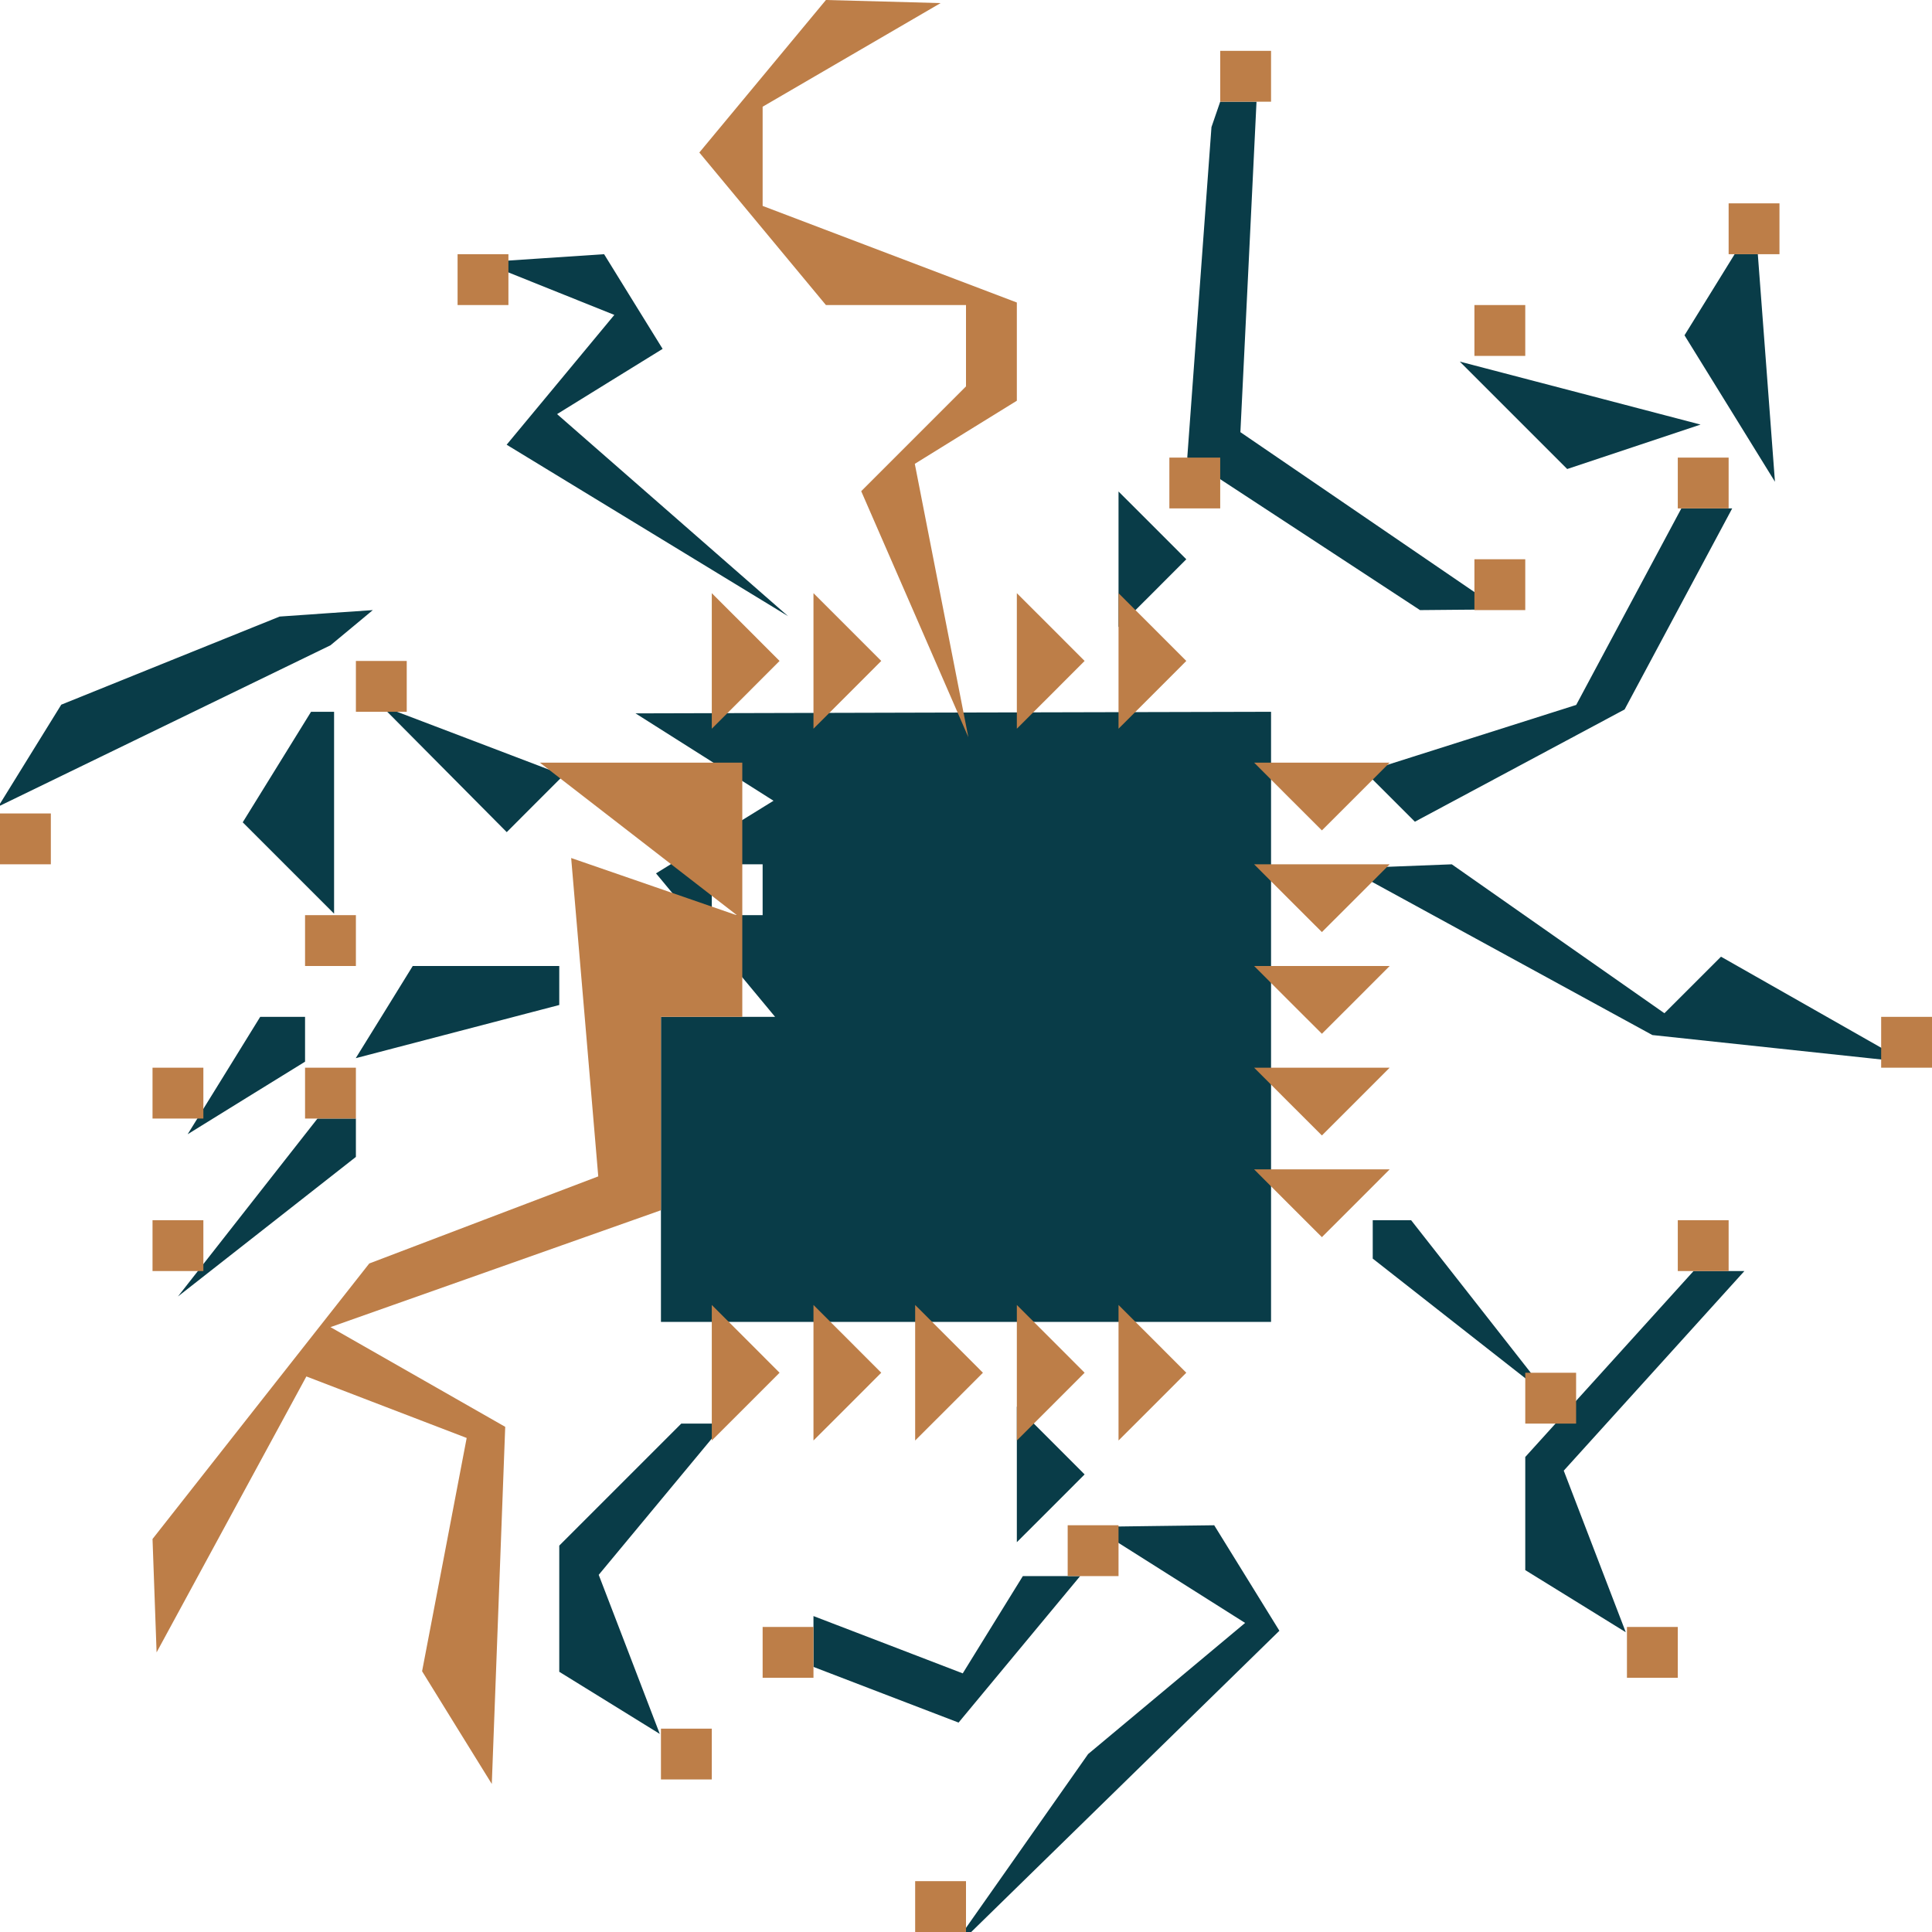 <svg xmlns="http://www.w3.org/2000/svg" width="38" height="38" viewBox="0 0 38 38" version="1.1"><path d="M 23.914 2.250 L 23.828 2.500 23.590 5.750 L 23.352 9.001 25.641 10.500 L 27.930 12 28.715 11.993 L 29.500 11.987 26.948 10.243 L 24.397 8.500 24.556 5.250 L 24.714 2 24.357 2 L 24 2 23.914 2.250 M 10.792 5.676 L 12.083 6.194 11.024 7.471 L 9.965 8.747 12.733 10.433 L 15.500 12.119 13.229 10.132 L 10.957 8.145 11.995 7.503 L 13.033 6.862 12.457 5.931 L 11.882 5 10.691 5.079 L 9.500 5.158 10.792 5.676 M 33.625 5.798 L 33.132 6.595 34.022 8.035 L 34.911 9.475 34.743 7.237 L 34.574 5 34.346 5 L 34.118 5 33.625 5.798 M 29.768 8.168 L 30.825 9.225 32.137 8.788 L 33.448 8.351 31.080 7.731 L 28.712 7.112 29.768 8.168 M 22 11 L 22 12.333 22.667 11.667 L 23.333 11 22.667 10.333 L 22 9.667 22 11 M 32.036 11.932 L 31.002 13.865 28.926 14.524 L 26.849 15.183 27.339 15.672 L 27.829 16.162 29.891 15.058 L 31.954 13.954 33.012 11.977 L 34.070 10 33.570 10 L 33.070 10 32.036 11.932 M 3.352 12.993 L 1.205 13.860 0.585 14.862 L -0.034 15.864 3.233 14.278 L 6.500 12.692 6.917 12.346 L 7.333 12 6.417 12.063 L 5.500 12.127 3.352 12.993 M 5.446 15.087 L 4.774 16.174 5.673 17.073 L 6.571 17.971 6.571 15.986 L 6.571 14 6.345 14 L 6.118 14 5.446 15.087 M 8.733 15.124 L 9.967 16.367 10.526 15.807 L 11.086 15.247 9.293 14.564 L 7.500 13.882 8.733 15.124 M 13.857 14.890 L 15.214 15.750 14.058 16.464 L 12.903 17.178 14.074 18.589 L 15.245 20 14.122 20 L 13 20 13 23 L 13 26 19 26 L 25 26 25 20 L 25 14 18.750 14.015 L 12.500 14.031 13.857 14.890 M 14 17.500 L 14 18 14.500 18 L 15 18 15 17.500 L 15 17 14.500 17 L 14 17 14 17.500 M 29.500 18.719 L 32.500 20.358 35 20.625 L 37.500 20.892 35.675 19.854 L 33.850 18.817 33.294 19.373 L 32.737 19.929 30.646 18.465 L 28.555 17 27.527 17.040 L 26.500 17.080 29.500 18.719 M 7.558 19.907 L 6.997 20.813 8.999 20.290 L 11 19.767 11 19.383 L 11 19 9.559 19 L 8.118 19 7.558 19.907 M 4.405 21.155 L 3.691 22.309 4.845 21.595 L 6 20.882 6 20.441 L 6 20 5.559 20 L 5.118 20 4.405 21.155 M 4.872 23.750 L 3.500 25.500 5.250 24.128 L 7 22.755 7 22.378 L 7 22 6.622 22 L 6.245 22 4.872 23.750 M 27 24.378 L 27 24.755 28.750 26.128 L 30.500 27.500 29.128 25.750 L 27.755 24 27.378 24 L 27 24 27 24.378 M 31.655 26.829 L 30 28.657 30 29.770 L 30 30.882 30.989 31.493 L 31.977 32.104 31.367 30.515 L 30.757 28.926 32.534 26.963 L 34.310 25 33.810 25 L 33.310 25 31.655 26.829 M 12.200 29.200 L 11 30.400 11 31.641 L 11 32.882 11.989 33.493 L 12.977 34.104 12.377 32.539 L 11.776 30.975 13.011 29.487 L 14.245 28 13.822 28 L 13.400 28 12.200 29.200 M 20 29 L 20 30.333 20.667 29.667 L 21.333 29 20.667 28.333 L 20 27.667 20 29 M 22.995 30.976 L 24.490 31.921 22.946 33.211 L 21.402 34.500 19.997 36.500 L 18.591 38.500 21.878 35.287 L 25.164 32.075 24.523 31.037 L 23.882 30 22.691 30.015 L 21.500 30.031 22.995 30.976 M 19.527 31.956 L 18.936 32.913 17.468 32.349 L 16 31.786 16 32.286 L 16 32.786 17.427 33.334 L 18.854 33.881 20.049 32.441 L 21.245 31 20.681 31 L 20.118 31 19.527 31.956" stroke="none" fill="#093c48" fill-rule="evenodd"/><path d="M 15 1.500 L 13.755 3 15 4.500 L 16.245 6 17.622 6 L 19 6 19 6.800 L 19 7.600 17.970 8.630 L 16.939 9.661 17.993 12.080 L 19.046 14.500 18.519 11.811 L 17.993 9.123 18.996 8.502 L 20 7.882 20 6.916 L 20 5.950 17.500 5 L 15 4.050 15 3.074 L 15 2.099 16.750 1.080 L 18.500 0.061 17.372 0.030 L 16.245 0 15 1.500 M 24 1.500 L 24 2 24.500 2 L 25 2 25 1.500 L 25 1 24.500 1 L 24 1 24 1.500 M 34 4.500 L 34 5 34.500 5 L 35 5 35 4.500 L 35 4 34.500 4 L 34 4 34 4.500 M 9 5.500 L 9 6 9.500 6 L 10 6 10 5.500 L 10 5 9.500 5 L 9 5 9 5.500 M 29 6.500 L 29 7 29.500 7 L 30 7 30 6.500 L 30 6 29.500 6 L 29 6 29 6.500 M 23 9.500 L 23 10 23.500 10 L 24 10 24 9.500 L 24 9 23.500 9 L 23 9 23 9.500 M 33 9.500 L 33 10 33.500 10 L 34 10 34 9.500 L 34 9 33.500 9 L 33 9 33 9.500 M 29 11.500 L 29 12 29.500 12 L 30 12 30 11.500 L 30 11 29.500 11 L 29 11 29 11.500 M 14 13 L 14 14.333 14.667 13.667 L 15.333 13 14.667 12.333 L 14 11.667 14 13 M 16 13 L 16 14.333 16.667 13.667 L 17.333 13 16.667 12.333 L 16 11.667 16 13 M 20 13 L 20 14.333 20.667 13.667 L 21.333 13 20.667 12.333 L 20 11.667 20 13 M 22 13 L 22 14.333 22.667 13.667 L 23.333 13 22.667 12.333 L 22 11.667 22 13 M 7 13.500 L 7 14 7.500 14 L 8 14 8 13.500 L 8 13 7.500 13 L 7 13 7 13.500 M 12.559 16.502 L 14.500 18.005 12.867 17.440 L 11.234 16.876 11.501 20.007 L 11.767 23.138 9.515 23.994 L 7.263 24.851 5.131 27.560 L 3 30.270 3.040 31.385 L 3.080 32.500 4.553 29.786 L 6.026 27.073 7.602 27.678 L 9.179 28.283 8.741 30.577 L 8.302 32.871 8.987 33.980 L 9.673 35.088 9.805 31.576 L 9.937 28.064 8.218 27.083 L 6.500 26.103 9.750 24.954 L 13 23.804 13 21.902 L 13 20 13.800 20 L 14.600 20 14.600 17.500 L 14.600 15 12.609 15 L 10.618 15 12.559 16.502 M 25.333 15.667 L 26 16.333 26.667 15.667 L 27.333 15 26 15 L 24.667 15 25.333 15.667 M 0 16.500 L 0 17 0.500 17 L 1 17 1 16.500 L 1 16 0.500 16 L 0 16 0 16.500 M 25.333 17.667 L 26 18.333 26.667 17.667 L 27.333 17 26 17 L 24.667 17 25.333 17.667 M 6 18.500 L 6 19 6.500 19 L 7 19 7 18.500 L 7 18 6.500 18 L 6 18 6 18.500 M 25.333 19.667 L 26 20.333 26.667 19.667 L 27.333 19 26 19 L 24.667 19 25.333 19.667 M 37 20.500 L 37 21 37.500 21 L 38 21 38 20.500 L 38 20 37.500 20 L 37 20 37 20.500 M 3 21.500 L 3 22 3.500 22 L 4 22 4 21.500 L 4 21 3.500 21 L 3 21 3 21.500 M 6 21.500 L 6 22 6.500 22 L 7 22 7 21.500 L 7 21 6.500 21 L 6 21 6 21.500 M 25.333 21.667 L 26 22.333 26.667 21.667 L 27.333 21 26 21 L 24.667 21 25.333 21.667 M 25.333 23.667 L 26 24.333 26.667 23.667 L 27.333 23 26 23 L 24.667 23 25.333 23.667 M 3 24.500 L 3 25 3.500 25 L 4 25 4 24.500 L 4 24 3.500 24 L 3 24 3 24.500 M 33 24.500 L 33 25 33.500 25 L 34 25 34 24.500 L 34 24 33.500 24 L 33 24 33 24.500 M 14 27 L 14 28.333 14.667 27.667 L 15.333 27 14.667 26.333 L 14 25.667 14 27 M 16 27 L 16 28.333 16.667 27.667 L 17.333 27 16.667 26.333 L 16 25.667 16 27 M 18 27 L 18 28.333 18.667 27.667 L 19.333 27 18.667 26.333 L 18 25.667 18 27 M 20 27 L 20 28.333 20.667 27.667 L 21.333 27 20.667 26.333 L 20 25.667 20 27 M 22 27 L 22 28.333 22.667 27.667 L 23.333 27 22.667 26.333 L 22 25.667 22 27 M 30 27.500 L 30 28 30.500 28 L 31 28 31 27.500 L 31 27 30.500 27 L 30 27 30 27.500 M 21 30.500 L 21 31 21.500 31 L 22 31 22 30.500 L 22 30 21.500 30 L 21 30 21 30.500 M 15 32.500 L 15 33 15.500 33 L 16 33 16 32.500 L 16 32 15.500 32 L 15 32 15 32.500 M 32 32.500 L 32 33 32.500 33 L 33 33 33 32.500 L 33 32 32.500 32 L 32 32 32 32.500 M 13 34.500 L 13 35 13.500 35 L 14 35 14 34.500 L 14 34 13.500 34 L 13 34 13 34.500 M 18 37.500 L 18 38 18.500 38 L 19 38 19 37.500 L 19 37 18.500 37 L 18 37 18 37.500" stroke="none" fill="#bd7e48" fill-rule="evenodd"/></svg>